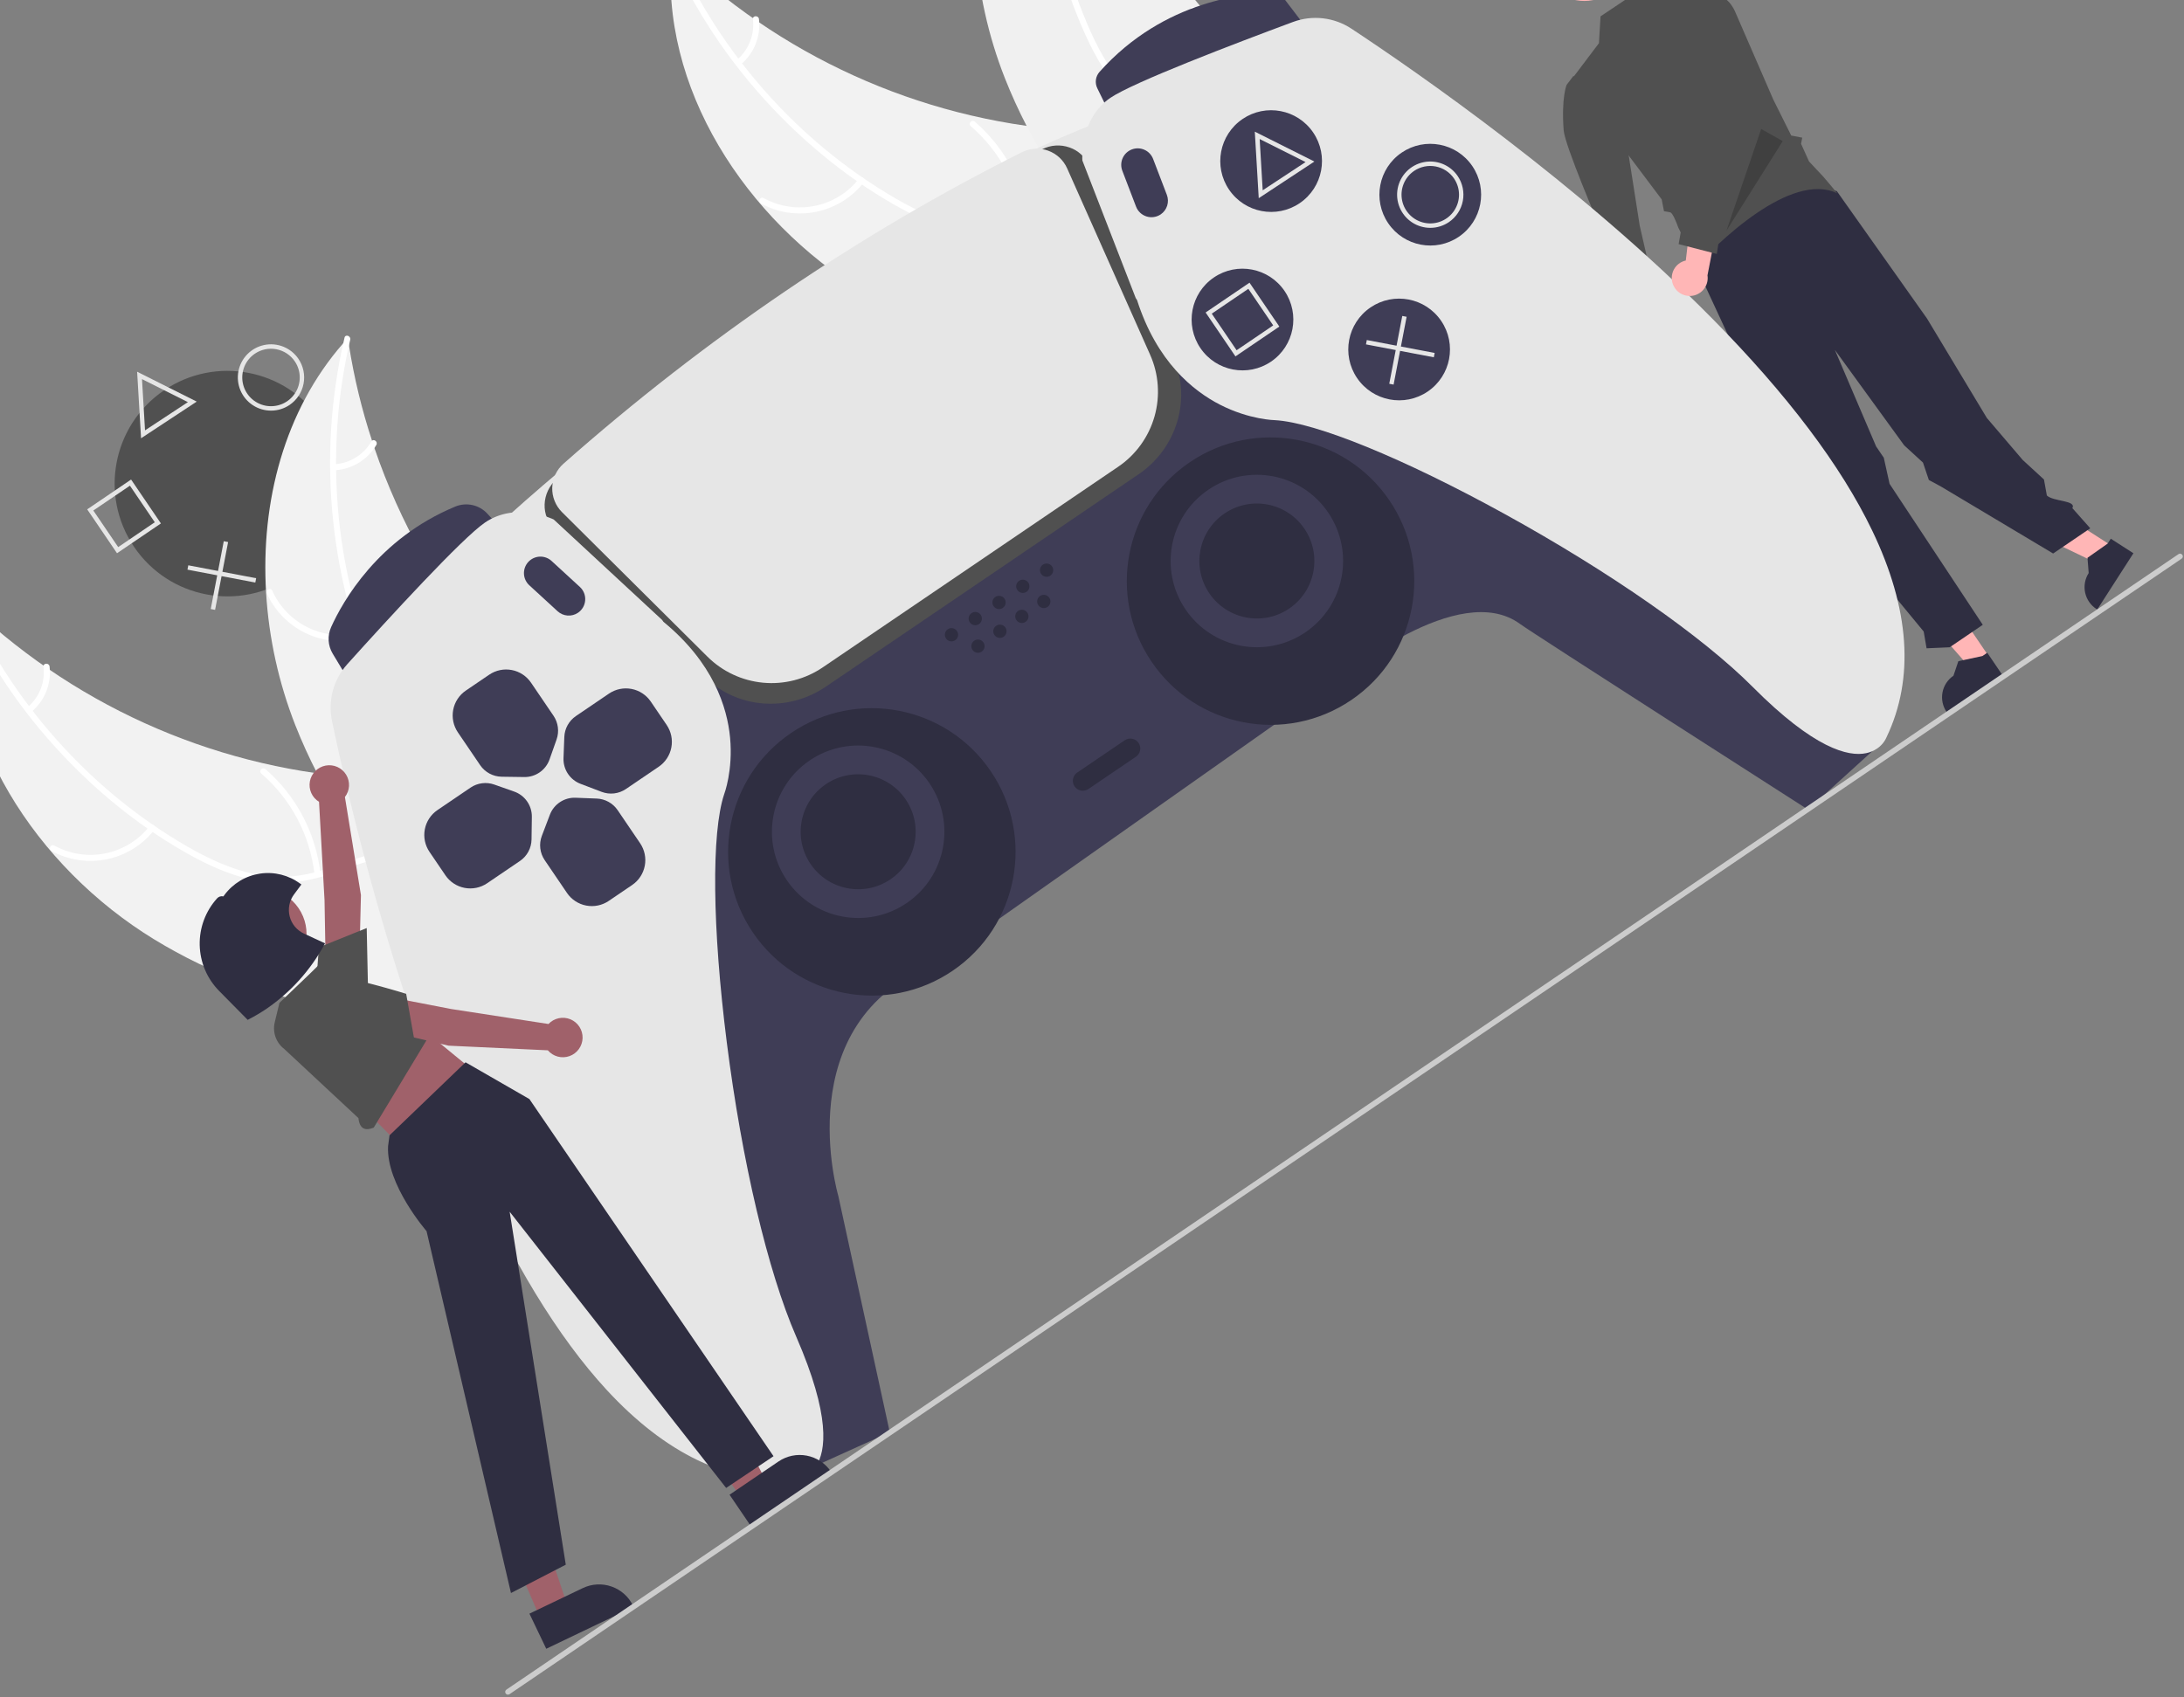 <svg width="431" height="335" viewBox="0 0 431 335" fill="none" xmlns="http://www.w3.org/2000/svg">
<rect x="0" y="0" width="431" height="335" fill="#808080" stroke="none"/>
<g clip-path="url(#clip0_405_41)">
<path d="M417.417 108.183L415.095 111.795L400.055 104.555L403.482 99.223L417.417 108.183Z" fill="#FFB6B6"/>
<path d="M392.514 129.618L388.962 132.03L377.964 119.473L383.206 115.912L392.514 129.618Z" fill="#FFB6B6"/>
<path d="M395.157 133.24L384.234 140.659L384.14 140.52C383.374 139.392 383.087 138.007 383.343 136.667C383.598 135.328 384.375 134.146 385.503 133.38L386.47 130.51L391.221 129.496L392.175 128.848L395.157 133.24Z" fill="#2F2E41"/>
<path d="M421.016 109.206L413.877 120.315L413.736 120.224C412.589 119.487 411.782 118.324 411.492 116.992C411.202 115.66 411.454 114.267 412.19 113.12L411.955 110.101L415.928 107.305L416.551 106.335L421.016 109.206Z" fill="#2F2E41"/>
<path d="M333.935 50.873L350.872 87.421L355.669 91.323L356.098 96.103L379.63 124.657L380.2 127.968L384.757 127.768L391.29 123.33L372.896 95.504L371.758 90.357L370.242 88.124L362.1 69.068L375.777 87.902L379.488 91.31L380.648 94.744L383.071 96.056L405.175 109.258L412.501 104.281L408.969 100.3C409.83 98.743 405.227 99.031 403.935 97.808L403.365 94.647L399.171 90.793L392.094 82.504L380.289 62.879L362.496 37.739C357.795 36.111 353.338 35.421 349.472 37.005L333.935 50.873Z" fill="#2F2E41"/>
<path d="M317.669 -1.359C321.758 -4.136 322.82 -9.704 320.042 -13.794C317.264 -17.884 311.697 -18.948 307.608 -16.171C303.519 -13.393 302.456 -7.826 305.234 -3.736C308.013 0.354 313.58 1.418 317.669 -1.359Z" fill="#FFB6B6"/>
<path d="M321.833 70.447C321.459 70.094 321.166 69.662 320.976 69.184C320.785 68.705 320.702 68.191 320.732 67.677C320.763 67.162 320.905 66.661 321.15 66.208C321.395 65.755 321.736 65.361 322.149 65.054L318.395 53.111L324.649 54.9L327.256 65.968C327.725 66.697 327.911 67.573 327.778 68.429C327.645 69.286 327.203 70.064 326.534 70.617C325.866 71.169 325.018 71.456 324.152 71.425C323.285 71.394 322.46 71.046 321.833 70.447Z" fill="#FFB6B6"/>
<path d="M313.49 16.54L310.495 15.005L309.163 16.75C309.163 16.75 308.095 19.269 308.58 25.71C308.804 28.69 315.476 44.239 315.476 44.239L320.448 64.946L327.52 61.71L323.588 44.533L320.895 27.369L313.49 16.54Z" fill="#505050"/>
<path d="M346.737 42.026C351.95 38.485 357.907 35.939 362.554 38.147C361.956 37.387 360.875 36.099 359.866 34.929L357.01 31.884L355.431 28.385L355.662 27.172L353.491 26.758L349.938 19.629L342.402 2.271C341.808 0.906 340.78 -0.224 339.477 -0.945C338.175 -1.665 336.671 -1.935 335.199 -1.712L331.489 -1.158L324.098 -2.285L315.856 3.224L315.544 8.521L310.126 15.697L327.925 39.358L328.379 41.693C328.661 41.735 329.259 41.827 329.607 41.912C330.099 42.032 330.827 43.874 331.218 44.962L332.566 47.65L334.096 47.686L333.832 50.179L334.929 52.37C336.045 51.152 340.929 45.971 346.737 42.026Z" fill="#505050"/>
<path d="M315.446 -21.003C314.869 -21.096 314.278 -20.983 313.776 -20.684C313.308 -20.344 313.116 -19.582 313.534 -19.18C311.596 -20.14 309.383 -20.387 307.282 -19.878C305.181 -19.369 303.327 -18.136 302.045 -16.395C301.14 -15.167 300.544 -13.534 301.108 -12.116C301.301 -11.775 301.418 -11.396 301.45 -11.004C301.414 -10.759 301.308 -10.53 301.143 -10.345C300.979 -10.16 300.764 -10.027 300.525 -9.962L300.511 -9.958C300.429 -9.935 300.356 -9.889 300.301 -9.825C300.246 -9.76 300.212 -9.681 300.202 -9.597C300.193 -9.513 300.209 -9.428 300.248 -9.353C300.288 -9.278 300.349 -9.217 300.424 -9.177L301.187 -8.777C300.827 -8.394 300.379 -8.104 299.883 -7.931C299.801 -7.902 299.729 -7.849 299.679 -7.777C299.629 -7.706 299.602 -7.621 299.601 -7.534C299.601 -7.447 299.628 -7.362 299.678 -7.29C299.728 -7.219 299.799 -7.165 299.881 -7.135C300.961 -6.75 302.116 -6.621 303.253 -6.76C304.391 -6.9 305.481 -7.303 306.435 -7.937C307.775 -8.859 308.819 -10.246 310.339 -10.826C310.926 -11.05 311.557 -11.14 312.184 -11.089C312.811 -11.038 313.419 -10.847 313.963 -10.53C314.506 -10.213 314.972 -9.779 315.326 -9.258C315.681 -8.738 315.914 -8.145 316.009 -7.523C316.112 -8.236 316.96 -8.66 317.665 -8.508C318.011 -8.406 318.333 -8.234 318.61 -8.002C318.887 -7.77 319.114 -7.484 319.276 -7.162C319.782 -6.18 320.111 -5.116 320.247 -4.02C321.805 -5.15 322.978 -6.73 323.609 -8.548C324.239 -10.366 324.296 -12.334 323.773 -14.186C323.249 -16.038 322.17 -17.684 320.681 -18.904C319.192 -20.123 317.365 -20.855 315.446 -21.003Z" fill="#2F2E41"/>
<path d="M57.385 113.876C67.551 106.971 70.193 93.129 63.286 82.96C56.378 72.791 42.538 70.145 32.372 77.05C22.206 83.956 19.564 97.797 26.471 107.966C33.379 118.135 47.219 120.781 57.385 113.876Z" fill="#505050"/>
<path d="M30.347 185.376C7.23 171.214 -10.024 145.08 -7.403 118.099C13.635 138.754 41.298 151.303 70.691 153.526C82.03 154.342 94.727 154.069 102.983 161.887C108.12 166.751 110.449 174.005 110.758 181.073C111.066 188.14 109.563 195.147 108.069 202.062L108.532 203.766C81.427 203.52 53.464 199.539 30.347 185.376Z" fill="#F2F2F2"/>
<path d="M-6.835 118.077C2.14 138.387 17.659 155.963 36.922 167.071C41.087 169.473 45.52 171.547 50.247 172.543C54.975 173.539 59.522 173.101 64.092 171.624C68.27 170.274 72.387 168.41 76.82 168.099C81.493 167.772 85.793 169.628 89.149 172.827C93.255 176.74 95.71 181.895 97.937 187.02C100.409 192.71 102.886 198.659 107.711 202.79C108.295 203.29 107.485 204.168 106.901 203.668C98.507 196.481 97.272 184.609 90.596 176.186C87.481 172.256 83.162 169.24 77.988 169.252C73.463 169.262 69.215 171.181 64.997 172.584C60.568 174.058 56.141 174.72 51.493 173.987C46.739 173.238 42.215 171.333 38.007 169.048C28.518 163.896 19.877 156.987 12.468 149.154C3.951 140.152 -2.964 129.76 -7.977 118.427C-8.287 117.725 -7.143 117.38 -6.835 118.077Z" fill="white"/>
<path d="M30.471 163.791C28.13 166.782 24.802 168.844 21.081 169.608C17.36 170.372 13.488 169.788 10.157 167.961C9.484 167.589 10.031 166.526 10.704 166.898C13.803 168.606 17.41 169.149 20.873 168.431C24.337 167.713 27.429 165.779 29.592 162.981C30.063 162.373 30.939 163.186 30.471 163.791Z" fill="white"/>
<path d="M62.064 172.588C61.191 164.87 57.442 157.764 51.565 152.687C50.982 152.184 51.792 151.307 52.374 151.809C58.481 157.104 62.367 164.506 63.257 172.539C63.342 173.305 62.148 173.349 62.064 172.588Z" fill="white"/>
<path d="M5.439 139.61C6.586 138.642 7.474 137.403 8.024 136.006C8.574 134.609 8.768 133.097 8.589 131.606C8.495 130.842 9.69 130.798 9.783 131.558C9.973 133.206 9.756 134.875 9.152 136.42C8.548 137.965 7.575 139.339 6.318 140.42C6.208 140.532 6.059 140.598 5.902 140.604C5.746 140.611 5.592 140.557 5.474 140.455C5.358 140.347 5.289 140.198 5.283 140.04C5.276 139.881 5.333 139.727 5.439 139.61Z" fill="white"/>
<path d="M68.643 66.737C68.716 67.213 68.788 67.688 68.869 68.168C69.874 74.557 71.396 80.853 73.42 86.996C73.569 87.473 73.727 87.954 73.889 88.427C78.924 103.173 86.651 116.857 96.68 128.783C100.675 133.525 105.025 137.956 109.692 142.039C116.137 147.676 123.574 153.276 127.661 160.5C128.096 161.249 128.484 162.024 128.824 162.821L110.575 203.069C110.487 203.14 110.409 203.215 110.321 203.286L109.666 204.927C109.411 204.733 109.15 204.527 108.895 204.333C108.746 204.221 108.602 204.1 108.453 203.989C108.355 203.911 108.258 203.833 108.165 203.769C108.132 203.744 108.1 203.717 108.076 203.696C107.984 203.632 107.904 203.562 107.821 203.502C106.36 202.352 104.905 201.19 103.456 200.016C103.447 200.012 103.447 200.012 103.442 199.999C92.42 191.023 82.051 181.048 73.524 169.817C73.268 169.479 73.002 169.137 72.754 168.781C68.939 163.697 65.546 158.31 62.608 152.673C61.009 149.581 59.568 146.411 58.29 143.174C55.003 134.803 53.053 125.968 52.512 116.992C51.435 99.098 56.093 81.06 67.743 67.746C68.041 67.405 68.336 67.073 68.643 66.737Z" fill="#F2F2F2"/>
<path d="M69.113 67.059C64.054 88.676 65.867 112.051 74.564 132.518C76.444 136.942 78.736 141.268 81.911 144.909C85.087 148.552 88.982 150.939 93.521 152.512C97.67 153.95 102.08 154.941 105.808 157.362C109.737 159.915 112.053 163.986 112.807 168.56C113.731 174.156 112.589 179.75 111.282 185.181C109.83 191.212 108.227 197.453 109.593 203.655C109.759 204.407 108.583 204.619 108.418 203.869C106.041 193.078 112.201 182.857 111.941 172.113C111.819 167.099 110.186 162.092 106.046 158.985C102.426 156.269 97.879 155.243 93.665 153.824C89.241 152.333 85.307 150.196 82.037 146.812C78.691 143.351 76.225 139.107 74.24 134.749C69.764 124.922 67.022 114.204 65.82 103.49C64.437 91.176 65.171 78.716 67.99 66.65C68.165 65.904 69.287 66.317 69.113 67.059Z" fill="white"/>
<path d="M71.386 126.014C67.716 126.993 63.817 126.635 60.385 125.004C56.954 123.373 54.213 120.576 52.653 117.111C52.34 116.409 53.416 115.89 53.73 116.593C55.176 119.822 57.729 122.427 60.928 123.939C64.126 125.451 67.76 125.77 71.172 124.839C71.914 124.637 72.123 125.814 71.386 126.014Z" fill="white"/>
<path d="M91.321 152.06C95.27 145.374 96.554 137.444 94.916 129.852C94.754 129.1 95.929 128.887 96.092 129.638C97.781 137.542 96.428 145.791 92.303 152.74C91.91 153.402 90.93 152.718 91.321 152.06Z" fill="white"/>
<path d="M65.952 91.639C67.451 91.557 68.906 91.103 70.186 90.319C71.467 89.534 72.532 88.445 73.287 87.147C73.672 86.48 74.652 87.164 74.269 87.827C73.428 89.257 72.251 90.459 70.838 91.329C69.426 92.198 67.822 92.709 66.166 92.815C66.011 92.838 65.853 92.801 65.724 92.712C65.595 92.623 65.504 92.487 65.472 92.334C65.444 92.178 65.479 92.018 65.569 91.888C65.659 91.758 65.797 91.668 65.952 91.639Z" fill="white"/>
<path d="M170.34 57.575C147.223 43.413 129.969 17.278 132.59 -9.703C153.628 10.952 181.291 23.501 210.684 25.724C222.023 26.54 234.72 26.267 242.976 34.085C248.113 38.95 250.442 46.204 250.751 53.271C251.059 60.339 249.556 67.346 248.062 74.26L248.525 75.965C221.42 75.719 193.457 71.737 170.34 57.575Z" fill="#F2F2F2"/>
<path d="M133.158 -9.724C142.133 10.585 157.652 28.161 176.915 39.27C181.08 41.671 185.514 43.745 190.24 44.741C194.969 45.738 199.515 45.299 204.085 43.823C208.263 42.473 212.38 40.608 216.813 40.297C221.487 39.97 225.786 41.827 229.142 45.025C233.248 48.938 235.704 54.094 237.93 59.218C240.402 64.908 242.879 70.858 247.704 74.988C248.288 75.489 247.478 76.367 246.894 75.867C238.501 68.68 237.265 56.808 230.589 48.385C227.474 44.454 223.156 41.438 217.981 41.45C213.456 41.46 209.209 43.38 204.99 44.783C200.561 46.256 196.134 46.919 191.486 46.186C186.732 45.436 182.208 43.531 178.001 41.246C168.511 36.094 159.87 29.186 152.461 21.353C143.944 12.351 137.029 1.958 132.016 -9.375C131.706 -10.076 132.85 -10.421 133.158 -9.724Z" fill="white"/>
<path d="M170.464 35.989C168.123 38.981 164.795 41.043 161.074 41.807C157.353 42.571 153.481 41.987 150.15 40.159C149.478 39.787 150.024 38.724 150.697 39.097C153.796 40.804 157.403 41.348 160.866 40.629C164.33 39.911 167.422 37.978 169.585 35.179C170.056 34.572 170.932 35.385 170.464 35.989Z" fill="white"/>
<path d="M202.057 44.786C201.184 37.069 197.435 29.963 191.558 24.886C190.975 24.383 191.785 23.505 192.367 24.007C198.474 29.302 202.36 36.705 203.251 44.738C203.335 45.503 202.141 45.548 202.057 44.786Z" fill="white"/>
<path d="M145.432 11.809C146.579 10.84 147.467 9.602 148.017 8.205C148.567 6.807 148.761 5.296 148.583 3.805C148.489 3.04 149.683 2.997 149.776 3.756C149.966 5.404 149.75 7.074 149.146 8.619C148.541 10.164 147.568 11.537 146.311 12.619C146.201 12.731 146.052 12.797 145.896 12.803C145.739 12.809 145.586 12.756 145.467 12.653C145.351 12.545 145.282 12.396 145.276 12.238C145.27 12.08 145.326 11.926 145.432 11.809Z" fill="white"/>
<path d="M208.636 -61.065C208.709 -60.589 208.781 -60.113 208.862 -59.633C209.867 -53.245 211.389 -46.948 213.413 -40.806C213.562 -40.329 213.72 -39.847 213.882 -39.375C218.917 -24.629 226.645 -10.945 236.673 0.982C240.668 5.724 245.018 10.155 249.685 14.237C256.13 19.875 263.567 25.474 267.655 32.699C268.089 33.448 268.477 34.223 268.817 35.02L250.568 75.268C250.48 75.339 250.402 75.414 250.314 75.485L249.659 77.125C249.404 76.931 249.143 76.725 248.888 76.531C248.739 76.42 248.595 76.299 248.446 76.187C248.348 76.11 248.251 76.032 248.158 75.968C248.125 75.942 248.093 75.916 248.069 75.894C247.977 75.83 247.897 75.761 247.814 75.701C246.353 74.551 244.898 73.389 243.449 72.215C243.44 72.21 243.44 72.21 243.435 72.197C232.413 63.221 222.044 53.246 213.517 42.015C213.261 41.677 212.995 41.336 212.747 40.979C208.932 35.895 205.539 30.508 202.601 24.872C201.002 21.78 199.561 18.61 198.283 15.372C194.996 7.001 193.046 -1.834 192.505 -10.81C191.428 -28.704 196.086 -46.741 207.736 -60.056C208.034 -60.396 208.329 -60.728 208.636 -61.065Z" fill="#F0F0F0"/>
<path d="M209.106 -60.742C204.047 -39.126 205.86 -15.75 214.557 4.716C216.437 9.141 218.729 13.466 221.904 17.107C225.08 20.75 228.975 23.137 233.514 24.71C237.663 26.149 242.073 27.139 245.801 29.561C249.73 32.113 252.046 36.184 252.801 40.758C253.724 46.355 252.582 51.948 251.275 57.38C249.823 63.41 248.221 69.651 249.587 75.854C249.752 76.605 248.577 76.818 248.411 76.068C246.035 65.276 252.194 55.055 251.934 44.311C251.812 39.298 250.179 34.29 246.039 31.184C242.419 28.467 237.872 27.442 233.659 26.022C229.234 24.531 225.3 22.394 222.03 19.011C218.684 15.55 216.218 11.305 214.233 6.948C209.757 -2.879 207.015 -13.597 205.813 -24.311C204.431 -36.626 205.165 -49.085 207.983 -61.151C208.158 -61.898 209.28 -61.484 209.106 -60.742Z" fill="white"/>
<path d="M211.379 -1.787C207.709 -0.809 203.81 -1.166 200.378 -2.797C196.947 -4.428 194.206 -7.226 192.646 -10.69C192.333 -11.392 193.409 -11.912 193.723 -11.209C195.169 -7.98 197.722 -5.374 200.921 -3.862C204.119 -2.35 207.753 -2.031 211.165 -2.963C211.907 -3.164 212.117 -1.988 211.379 -1.787Z" fill="white"/>
<path d="M231.314 24.258C235.263 17.572 236.547 9.643 234.91 2.05C234.747 1.298 235.922 1.085 236.085 1.837C237.774 9.74 236.421 17.99 232.297 24.939C231.903 25.601 230.923 24.917 231.314 24.258Z" fill="white"/>
<path d="M155.567 289.094L160.771 289.419L175.59 282.716L165.438 236.069C165.438 236.069 155.282 201.705 184.471 190.32L264.698 133.716C264.698 133.716 287.895 114.223 300.006 123.187C302.299 124.885 356.787 159.802 356.787 159.802L370.134 147.691L339.862 106.931L249.5 49.333L185.971 86.923L126.124 133.928L155.567 289.094Z" fill="#3F3D56"/>
<path d="M187.992 191.622C200.949 182.821 204.315 165.18 195.512 152.219C186.708 139.259 169.068 135.886 156.112 144.687C143.155 153.488 139.788 171.129 148.592 184.09C157.395 197.05 175.035 200.422 187.992 191.622Z" fill="#2F2E41"/>
<path d="M266.673 138.177C279.63 129.377 282.997 111.736 274.193 98.775C265.39 85.814 247.75 82.442 234.793 91.243C221.837 100.044 218.47 117.685 227.273 130.645C236.077 143.606 253.717 146.978 266.673 138.177Z" fill="#2F2E41"/>
<path d="M92.388 109.886L100.76 101.43C100.76 101.43 166.437 41.65 220.744 22.7L223.889 34.81L101.767 116.705L92.388 109.886Z" fill="#E6E6E6"/>
<path d="M224.656 93.644L162.935 135.568C155.441 140.658 145.438 139.867 139.151 133.686L109.442 104.48C108.791 103.844 108.281 103.079 107.942 102.235C107.604 101.391 107.446 100.485 107.477 99.576C107.508 98.623 107.735 97.687 108.144 96.826C108.552 95.965 109.133 95.197 109.851 94.57C139.658 68.416 171.888 46.515 205.644 29.472C206.48 29.042 207.396 28.789 208.334 28.729C209.272 28.668 210.212 28.801 211.096 29.12C211.944 29.419 212.721 29.889 213.38 30.501C214.038 31.114 214.563 31.855 214.923 32.679L231.572 70.605C235.166 78.791 232.257 88.481 224.656 93.644Z" fill="#505050"/>
<path d="M68.669 134.037L65.653 129.019C65.183 128.237 64.909 127.353 64.856 126.442C64.802 125.532 64.97 124.622 65.345 123.79C67.617 118.752 74.553 106.346 89.843 99.994C90.918 99.549 92.103 99.446 93.239 99.698C94.374 99.951 95.404 100.547 96.189 101.406L98.257 103.678L68.669 134.037Z" fill="#3F3D56"/>
<path d="M257.844 5.54L218.717 21.856L216.548 17.422C216.291 16.899 216.195 16.311 216.274 15.734C216.353 15.157 216.603 14.617 216.991 14.183C229.824 -0.21 246.351 -1.357 251.111 -1.365C251.563 -1.365 252.009 -1.261 252.415 -1.062C252.821 -0.862 253.175 -0.571 253.451 -0.213L257.844 5.54Z" fill="#3F3D56"/>
<path d="M159.407 291.094C158.585 291.665 157.617 291.989 156.616 292.026C143.767 292.901 131.343 286.95 119.708 274.336C110.097 263.917 100.934 248.869 92.473 229.611C77.471 195.467 68.622 157.165 65.513 142.282C65.105 140.316 65.165 138.282 65.687 136.344C66.209 134.405 67.179 132.616 68.519 131.122C76.744 121.984 91.215 106.198 95.717 103.14C101.887 98.949 109.171 102.491 109.244 102.528L109.295 102.563L130.679 122.386L130.909 122.725C140.77 130.812 143.513 139.629 144.077 145.603C144.688 152.087 142.931 156.725 142.913 156.771C140.367 164.369 140.563 183.142 143.428 205.754C146.404 229.254 151.522 250.96 157.119 263.819C163.969 279.558 163.018 286.446 161.013 289.453C160.59 290.1 160.044 290.657 159.407 291.094Z" fill="#E6E6E6"/>
<path d="M220.66 92.138L162.342 131.75C158.896 134.083 154.748 135.148 150.604 134.761C146.461 134.375 142.579 132.562 139.623 129.632L110.916 101.1C110.28 100.469 109.78 99.714 109.448 98.882C109.115 98.05 108.956 97.159 108.981 96.263C109.006 95.368 109.215 94.487 109.593 93.675C109.972 92.863 110.514 92.138 111.184 91.543C139.273 66.719 169.727 46.024 201.699 30.032C202.49 29.638 203.354 29.409 204.236 29.358C205.119 29.307 206.002 29.436 206.834 29.736C207.666 30.036 208.428 30.501 209.075 31.103C209.723 31.706 210.241 32.433 210.6 33.242L226.965 70.01C228.678 73.852 228.985 78.175 227.833 82.22C226.68 86.266 224.141 89.777 220.66 92.138Z" fill="#E6E6E6"/>
<path d="M370.402 147.777C369.76 148.209 369.041 148.511 368.283 148.666C364.749 149.421 357.995 147.766 345.889 135.597C335.998 125.656 317.706 112.898 296.958 101.469C276.993 90.472 259.614 83.371 251.603 82.937C251.564 82.936 246.604 82.861 240.802 79.902C235.456 77.177 228.271 71.377 224.388 59.23L224.135 58.847L213.6 31.677L213.598 31.646C213.591 31.565 212.983 23.487 219.153 19.296C223.655 16.238 243.663 8.604 255.189 4.326C257.073 3.632 259.093 3.389 261.088 3.618C263.082 3.848 264.995 4.542 266.672 5.646C279.361 14.021 311.705 36.365 337.916 62.894C352.7 77.858 363.311 91.922 369.454 104.697C376.892 120.162 377.845 133.905 372.288 145.544C371.886 146.453 371.231 147.228 370.402 147.777Z" fill="#E6E6E6"/>
<path d="M178.918 178.263C186.692 172.983 188.712 162.398 183.43 154.622C178.148 146.846 167.564 144.822 159.79 150.103C152.016 155.383 149.996 165.968 155.278 173.744C160.56 181.52 171.144 183.544 178.918 178.263Z" fill="#3F3D56"/>
<path d="M175.73 173.57C180.913 170.05 182.26 162.993 178.738 157.809C175.217 152.625 168.161 151.276 162.978 154.796C157.796 158.316 156.449 165.373 159.97 170.557C163.492 175.741 170.548 177.09 175.73 173.57Z" fill="#2F2E41"/>
<path d="M257.6 124.819C265.374 119.539 267.394 108.954 262.112 101.178C256.83 93.401 246.246 91.378 238.472 96.659C230.698 101.939 228.678 112.524 233.96 120.3C239.242 128.076 249.826 130.1 257.6 124.819Z" fill="#3F3D56"/>
<path d="M254.412 120.126C259.594 116.605 260.941 109.549 257.42 104.365C253.898 99.18 246.842 97.832 241.66 101.352C236.477 104.872 235.13 111.929 238.652 117.113C242.173 122.297 249.229 123.646 254.412 120.126Z" fill="#2F2E41"/>
<path d="M188.507 126.376C189.105 125.97 189.26 125.156 188.854 124.558C188.448 123.959 187.634 123.804 187.036 124.21C186.438 124.616 186.282 125.43 186.689 126.028C187.095 126.627 187.909 126.782 188.507 126.376Z" fill="#2F2E41"/>
<path d="M193.199 123.189C193.797 122.783 193.952 121.969 193.546 121.37C193.14 120.772 192.326 120.617 191.728 121.023C191.13 121.429 190.974 122.243 191.381 122.841C191.787 123.44 192.601 123.595 193.199 123.189Z" fill="#2F2E41"/>
<path d="M193.731 128.631C194.329 128.225 194.484 127.411 194.078 126.813C193.672 126.215 192.858 126.059 192.26 126.465C191.662 126.871 191.506 127.686 191.913 128.284C192.319 128.882 193.133 129.038 193.731 128.631Z" fill="#2F2E41"/>
<path d="M198.062 125.689C198.66 125.283 198.816 124.469 198.409 123.871C198.003 123.273 197.189 123.117 196.591 123.523C195.993 123.929 195.837 124.744 196.244 125.342C196.65 125.94 197.464 126.096 198.062 125.689Z" fill="#2F2E41"/>
<path d="M202.393 122.748C202.991 122.341 203.147 121.527 202.74 120.929C202.334 120.331 201.52 120.175 200.922 120.581C200.324 120.988 200.168 121.802 200.575 122.4C200.981 122.998 201.795 123.154 202.393 122.748Z" fill="#2F2E41"/>
<path d="M206.724 119.806C207.322 119.4 207.478 118.585 207.071 117.987C206.665 117.389 205.851 117.233 205.253 117.64C204.655 118.046 204.5 118.86 204.906 119.458C205.312 120.056 206.126 120.212 206.724 119.806Z" fill="#2F2E41"/>
<path d="M197.891 120.002C198.489 119.596 198.644 118.782 198.238 118.183C197.832 117.585 197.018 117.43 196.42 117.836C195.822 118.242 195.666 119.056 196.073 119.654C196.479 120.253 197.293 120.408 197.891 120.002Z" fill="#2F2E41"/>
<path d="M202.583 116.815C203.181 116.409 203.336 115.595 202.93 114.996C202.524 114.398 201.71 114.243 201.112 114.649C200.514 115.055 200.358 115.869 200.765 116.467C201.171 117.066 201.985 117.221 202.583 116.815Z" fill="#2F2E41"/>
<path d="M207.275 113.628C207.873 113.222 208.028 112.408 207.622 111.809C207.216 111.211 206.402 111.056 205.804 111.462C205.206 111.868 205.05 112.682 205.457 113.28C205.863 113.879 206.677 114.034 207.275 113.628Z" fill="#2F2E41"/>
<path d="M224.17 149.373L214.786 155.747C214.356 156.039 213.826 156.149 213.315 156.051C212.803 155.953 212.351 155.656 212.059 155.225C211.766 154.794 211.656 154.265 211.754 153.753C211.852 153.242 212.148 152.79 212.579 152.497L221.963 146.123C222.394 145.831 222.923 145.721 223.435 145.819C223.946 145.917 224.398 146.214 224.691 146.645C224.984 147.076 225.093 147.605 224.996 148.117C224.898 148.628 224.601 149.08 224.17 149.373Z" fill="#2F2E41"/>
<path d="M114.064 120.955C113.458 121.364 112.73 121.558 112 121.503C111.27 121.449 110.579 121.15 110.04 120.655L104.449 115.521C103.815 114.937 103.438 114.125 103.401 113.263C103.365 112.401 103.672 111.56 104.255 110.925C104.838 110.29 105.65 109.912 106.512 109.875C107.373 109.838 108.214 110.145 108.85 110.727L114.441 115.862C114.802 116.194 115.083 116.604 115.264 117.061C115.445 117.518 115.52 118.01 115.483 118.499C115.447 118.989 115.301 119.464 115.055 119.89C114.809 120.315 114.471 120.679 114.064 120.955Z" fill="#3F3D56"/>
<path d="M229.067 42.312C228.661 42.588 228.197 42.769 227.712 42.84C227.226 42.912 226.73 42.873 226.261 42.726C225.793 42.579 225.363 42.328 225.005 41.992C224.647 41.656 224.37 41.243 224.194 40.785L221.481 33.696C221.174 32.89 221.199 31.995 221.551 31.207C221.903 30.42 222.553 29.805 223.359 29.497C224.164 29.189 225.059 29.213 225.847 29.565C226.634 29.916 227.25 30.566 227.559 31.371L230.271 38.46C230.533 39.145 230.556 39.897 230.338 40.596C230.119 41.294 229.671 41.899 229.067 42.312Z" fill="#3F3D56"/>
<path d="M106.462 152.482C105.576 153.084 104.527 153.398 103.456 153.382L98.998 153.319C98.159 153.306 97.336 153.092 96.597 152.694C95.858 152.296 95.226 151.726 94.754 151.032L90.354 144.554C89.472 143.252 89.142 141.654 89.437 140.109C89.732 138.565 90.627 137.2 91.927 136.316L96.553 133.173C97.855 132.291 99.453 131.962 100.997 132.257C102.542 132.552 103.906 133.448 104.791 134.748L109.235 141.289C109.693 141.967 109.986 142.741 110.091 143.552C110.196 144.363 110.11 145.187 109.84 145.958L108.45 149.9C108.08 150.951 107.383 151.856 106.462 152.482Z" fill="#3F3D56"/>
<path d="M124.755 174.692L120.128 177.834C118.827 178.716 117.229 179.046 115.684 178.751C114.14 178.455 112.775 177.56 111.89 176.26L107.49 169.782C107.019 169.087 106.722 168.29 106.624 167.456C106.526 166.623 106.631 165.778 106.929 164.994L108.513 160.827C108.9 159.805 109.599 158.932 110.51 158.329C111.421 157.726 112.498 157.425 113.59 157.468L117.767 157.629C118.584 157.662 119.381 157.885 120.096 158.282C120.811 158.678 121.423 159.236 121.884 159.912L126.327 166.453C127.209 167.755 127.539 169.354 127.245 170.898C126.95 172.443 126.054 173.807 124.755 174.692Z" fill="#3F3D56"/>
<path d="M129.996 151.347L123.52 155.746C122.825 156.217 122.028 156.514 121.195 156.611C120.361 156.709 119.517 156.604 118.733 156.306L114.565 154.72C113.544 154.333 112.67 153.634 112.067 152.722C111.465 151.811 111.163 150.734 111.205 149.642L111.365 145.464C111.398 144.647 111.621 143.85 112.017 143.135C112.414 142.42 112.972 141.808 113.647 141.347L120.187 136.905C121.488 136.023 123.086 135.694 124.631 135.989C126.175 136.284 127.539 137.18 128.424 138.48L131.568 143.108C132.45 144.41 132.78 146.009 132.485 147.553C132.191 149.098 131.295 150.462 129.996 151.347Z" fill="#3F3D56"/>
<path d="M102.61 169.948L96.134 174.347C94.833 175.229 93.234 175.558 91.69 175.263C90.146 174.968 88.781 174.072 87.896 172.772L84.753 168.144C83.871 166.842 83.541 165.244 83.835 163.699C84.13 162.155 85.025 160.791 86.325 159.906L92.865 155.464C93.542 155.006 94.316 154.713 95.127 154.608C95.937 154.503 96.761 154.589 97.532 154.86L101.475 156.251C102.505 156.614 103.396 157.292 104.021 158.188C104.646 159.084 104.973 160.154 104.958 161.247L104.895 165.705C104.883 166.544 104.67 167.367 104.272 168.106C103.874 168.845 103.304 169.477 102.61 169.948Z" fill="#3F3D56"/>
<path d="M256.491 40.1C261.076 36.986 262.267 30.744 259.152 26.157C256.037 21.571 249.795 20.378 245.211 23.492C240.626 26.606 239.435 32.849 242.55 37.435C245.665 42.021 251.907 43.214 256.491 40.1Z" fill="#3F3D56"/>
<path d="M287.896 46.732C292.48 43.618 293.672 37.375 290.557 32.789C287.442 28.203 281.2 27.01 276.615 30.124C272.03 33.238 270.839 39.48 273.954 44.066C277.069 48.653 283.311 49.846 287.896 46.732Z" fill="#3F3D56"/>
<path d="M281.75 77.286C286.335 74.172 287.526 67.93 284.411 63.344C281.296 58.758 275.054 57.565 270.47 60.679C265.885 63.793 264.694 70.035 267.809 74.621C270.924 79.207 277.166 80.4 281.75 77.286Z" fill="#3F3D56"/>
<path d="M250.836 71.377C255.421 68.263 256.612 62.02 253.497 57.434C250.382 52.848 244.14 51.655 239.556 54.769C234.971 57.883 233.78 64.125 236.895 68.712C240.01 73.297 246.252 74.491 250.836 71.377Z" fill="#3F3D56"/>
<path d="M285.934 43.843C284.863 44.571 283.601 44.964 282.306 44.974C281.012 44.983 279.743 44.609 278.661 43.898C277.579 43.187 276.733 42.17 276.228 40.978C275.723 39.786 275.583 38.471 275.826 37.199C276.069 35.927 276.683 34.756 277.591 33.834C278.5 32.912 279.661 32.279 280.929 32.017C282.196 31.755 283.513 31.875 284.713 32.362C285.913 32.848 286.942 33.679 287.669 34.751C288.643 36.188 289.007 37.952 288.682 39.656C288.356 41.361 287.368 42.867 285.934 43.843ZM279.067 33.734C278.139 34.365 277.419 35.256 276.998 36.296C276.577 37.336 276.473 38.477 276.701 39.576C276.928 40.675 277.476 41.682 278.276 42.469C279.075 43.257 280.09 43.79 281.192 44C282.294 44.211 283.434 44.09 284.467 43.653C285.5 43.216 286.38 42.482 286.996 41.544C287.612 40.607 287.937 39.508 287.928 38.386C287.919 37.264 287.578 36.169 286.947 35.241C286.101 33.998 284.796 33.141 283.318 32.858C281.841 32.576 280.312 32.891 279.067 33.734Z" fill="#E6E6E6"/>
<path d="M259.389 31.885L248.404 39.121L247.628 25.987L259.389 31.885ZM249.186 37.561L257.646 31.988L248.588 27.445L249.186 37.561Z" fill="#E6E6E6"/>
<path d="M252.47 64.463L243.808 70.347L237.922 61.682L246.584 55.799L252.47 64.463ZM244.039 69.135L251.258 64.232L246.353 57.011L239.134 61.914L244.039 69.135Z" fill="#E6E6E6"/>
<path d="M283.122 69.668L276.462 68.401L277.588 62.53L276.731 62.366L275.604 68.238L269.73 67.121L269.567 67.979L275.44 69.096L274.163 75.753L275.02 75.918L276.298 69.259L282.959 70.526L283.122 69.668Z" fill="#E6E6E6"/>
<path d="M57.159 79.924C56.089 80.651 54.826 81.045 53.532 81.055C52.237 81.064 50.969 80.69 49.887 79.978C48.805 79.267 47.958 78.251 47.453 77.059C46.949 75.866 46.809 74.551 47.052 73.28C47.294 72.008 47.909 70.837 48.817 69.915C49.725 68.992 50.887 68.36 52.154 68.098C53.422 67.836 54.739 67.956 55.939 68.442C57.139 68.929 58.167 69.76 58.895 70.831C59.868 72.268 60.233 74.032 59.907 75.737C59.582 77.442 58.594 78.948 57.159 79.924ZM50.293 69.815C49.365 70.445 48.645 71.337 48.223 72.377C47.802 73.417 47.699 74.558 47.926 75.657C48.153 76.756 48.702 77.763 49.501 78.55C50.3 79.338 51.315 79.87 52.417 80.081C53.519 80.292 54.659 80.171 55.692 79.734C56.725 79.296 57.606 78.563 58.222 77.625C58.838 76.688 59.162 75.588 59.153 74.466C59.145 73.344 58.803 72.25 58.173 71.322C57.326 70.078 56.021 69.221 54.544 68.939C53.067 68.656 51.538 68.972 50.293 69.815Z" fill="#E6E6E6"/>
<path d="M38.822 79.273L27.838 86.51L27.061 73.376L38.822 79.273ZM28.62 84.949L37.08 79.376L28.022 74.834L28.62 84.949Z" fill="#E6E6E6"/>
<path d="M31.756 103.322L23.093 109.205L17.208 100.541L25.87 94.657L31.756 103.322ZM23.325 107.993L30.543 103.09L25.639 95.869L18.42 100.772L23.325 107.993Z" fill="#E6E6E6"/>
<path d="M50.548 114.133L43.888 112.866L45.015 106.995L44.157 106.831L43.031 112.703L37.156 111.586L36.993 112.444L42.866 113.56L41.589 120.218L42.446 120.383L43.724 113.723L50.385 114.99L50.548 114.133Z" fill="#E6E6E6"/>
<path opacity="0.2" d="M347.557 25.465L340.711 45.528L351.814 27.849L347.557 25.465Z" fill="black"/>
<path d="M97.241 214.485L80.046 227.219L69.788 216.776L81.759 201.786L97.241 214.485Z" fill="#A0616A"/>
<path d="M70.906 189.702L64.232 188.364L64.044 177.681L62.959 158.274C62.286 157.864 61.752 157.259 61.429 156.539C61.107 155.82 61.01 155.019 61.153 154.243C61.295 153.467 61.669 152.753 62.226 152.195C62.783 151.637 63.497 151.261 64.272 151.117C65.048 150.973 65.849 151.068 66.569 151.389C67.289 151.711 67.895 152.243 68.307 152.916C68.718 153.589 68.915 154.371 68.873 155.159C68.83 155.947 68.549 156.703 68.067 157.327L71.23 176.684L70.906 189.702Z" fill="#A0616A"/>
<path d="M72.766 201.842C72.79 202.874 72.517 203.891 71.978 204.772C71.44 205.653 70.659 206.359 69.73 206.808C68.861 207.259 67.88 207.447 66.906 207.348C65.933 207.249 65.009 206.868 64.249 206.252C63.703 205.819 63.258 205.271 62.945 204.649C62.632 204.026 62.459 203.342 62.437 202.646C62.054 196.404 62.929 187.221 62.938 187.129L62.952 186.983L72.369 183.187L72.766 201.842Z" fill="#505050"/>
<path d="M146.312 295.797L151.217 292.465L140.696 271.957L133.458 276.874L146.312 295.797Z" fill="#A0616A"/>
<path d="M143.973 295.045L153.632 288.484L153.632 288.484C155.265 287.375 157.271 286.96 159.21 287.331C161.148 287.701 162.861 288.827 163.97 290.46L164.106 290.66L148.292 301.403L143.973 295.045Z" fill="#2F2E41"/>
<path d="M106.681 319.614L112.028 317.053L104.691 295.203L97.598 298.438L106.681 319.614Z" fill="#A0616A"/>
<path d="M104.48 318.52L115.011 313.477L115.012 313.477C116.792 312.625 118.838 312.515 120.699 313.171C122.561 313.827 124.086 315.196 124.938 316.976L125.043 317.194L107.8 325.452L104.48 318.52Z" fill="#2F2E41"/>
<path d="M76.872 224.099L91.874 209.689L104.474 216.946L152.65 287.442L143.3 293.707L100.578 239.183L111.654 308.855L100.837 314.448L84.178 243.013C84.178 243.013 76.182 233.823 76.585 226.24L76.872 224.099Z" fill="#2F2E41"/>
<path d="M56.092 207.055C55.303 206.452 54.707 205.633 54.375 204.698C54.043 203.762 53.989 202.751 54.221 201.786L55.143 197.956L61.161 192.194L64.886 188.535L85.165 203.694L73.754 222.586C72.085 223.261 70.962 222.859 70.733 220.7L56.092 207.055Z" fill="#505050"/>
<path d="M75.854 203.394L78.542 197.141L89.031 199.17L108.24 202.128C108.781 201.554 109.483 201.157 110.253 200.99C111.024 200.824 111.828 200.895 112.557 201.195C113.287 201.495 113.908 202.009 114.339 202.67C114.77 203.331 114.99 204.107 114.971 204.895C114.951 205.684 114.693 206.448 114.23 207.086C113.767 207.724 113.121 208.207 112.377 208.47C111.634 208.733 110.828 208.764 110.066 208.559C109.305 208.354 108.623 207.923 108.112 207.322L88.522 206.407L75.854 203.394Z" fill="#A0616A"/>
<path d="M63.593 202.699C62.579 202.509 61.64 202.031 60.89 201.322C60.14 200.612 59.61 199.702 59.363 198.7C59.102 197.757 59.121 196.758 59.419 195.826C59.716 194.893 60.28 194.069 61.039 193.452C61.576 193.008 62.203 192.686 62.877 192.509C63.551 192.331 64.255 192.303 64.941 192.427C71.127 193.344 79.929 196.103 80.017 196.13L80.157 196.174L81.926 206.175L63.593 202.699Z" fill="#505050"/>
<path d="M56.542 191.811C60.663 189.013 61.733 183.403 58.934 179.281C56.134 175.159 50.525 174.087 46.404 176.886C42.284 179.684 41.213 185.294 44.013 189.416C46.812 193.538 52.422 194.61 56.542 191.811Z" fill="#A0616A"/>
<path d="M52.655 199.083C51.498 199.869 50.294 200.583 49.05 201.223L48.88 201.311L43.245 195.601C40.856 193.181 39.484 189.938 39.41 186.538C39.336 183.139 40.566 179.84 42.848 177.32C42.999 177.15 43.194 177.025 43.411 176.958C43.629 176.892 43.86 176.887 44.081 176.943L44.299 176.649C45.137 175.521 46.188 174.569 47.393 173.847C48.599 173.125 49.934 172.648 51.324 172.443C52.714 172.237 54.131 172.308 55.494 172.65C56.856 172.993 58.138 173.6 59.267 174.438L59.476 174.593L58.017 176.56C57.562 177.172 57.249 177.879 57.102 178.627C56.955 179.376 56.976 180.148 57.164 180.888C57.353 181.627 57.704 182.316 58.192 182.903C58.68 183.489 59.292 183.96 59.985 184.281L64.152 186.209L64.015 186.455C61.273 191.499 57.381 195.825 52.655 199.083Z" fill="#2F2E41"/>
<path d="M330.181 56.213C329.984 55.737 329.893 55.224 329.916 54.709C329.939 54.195 330.074 53.691 330.312 53.235C330.551 52.778 330.886 52.38 331.295 52.067C331.704 51.754 332.177 51.535 332.68 51.425L334.152 38.993L339.123 43.19L336.963 54.351C337.093 55.209 336.903 56.084 336.431 56.811C335.958 57.538 335.236 58.066 334.4 58.295C333.564 58.525 332.672 58.439 331.895 58.056C331.117 57.672 330.507 57.016 330.181 56.213Z" fill="#FFB6B6"/>
<path d="M337.099 1.254L339.776 -0.784L341.396 0.699C341.396 0.699 342.892 2.99 343.553 9.416C344.213 15.842 338.802 50.127 338.802 50.127L331.27 48.187L334.425 30.216L333.08 14.54L337.099 1.254Z" fill="#505050"/>
<path d="M100.545 334.42L430.531 110.278C430.651 110.197 430.733 110.072 430.76 109.93C430.787 109.789 430.757 109.642 430.676 109.522C430.594 109.403 430.469 109.321 430.327 109.294C430.186 109.266 430.039 109.297 429.92 109.378L99.933 333.52C99.814 333.601 99.732 333.726 99.705 333.868C99.678 334.01 99.708 334.157 99.789 334.276C99.87 334.395 99.995 334.478 100.137 334.505C100.279 334.532 100.426 334.501 100.545 334.42Z" fill="#CCCCCC"/>
</g>
<defs>
<clipPath id="clip0_405_41">
<rect width="400" height="267.128" fill="white" transform="translate(-50 113.754) rotate(-34.186)"/>
</clipPath>
</defs>
</svg>
